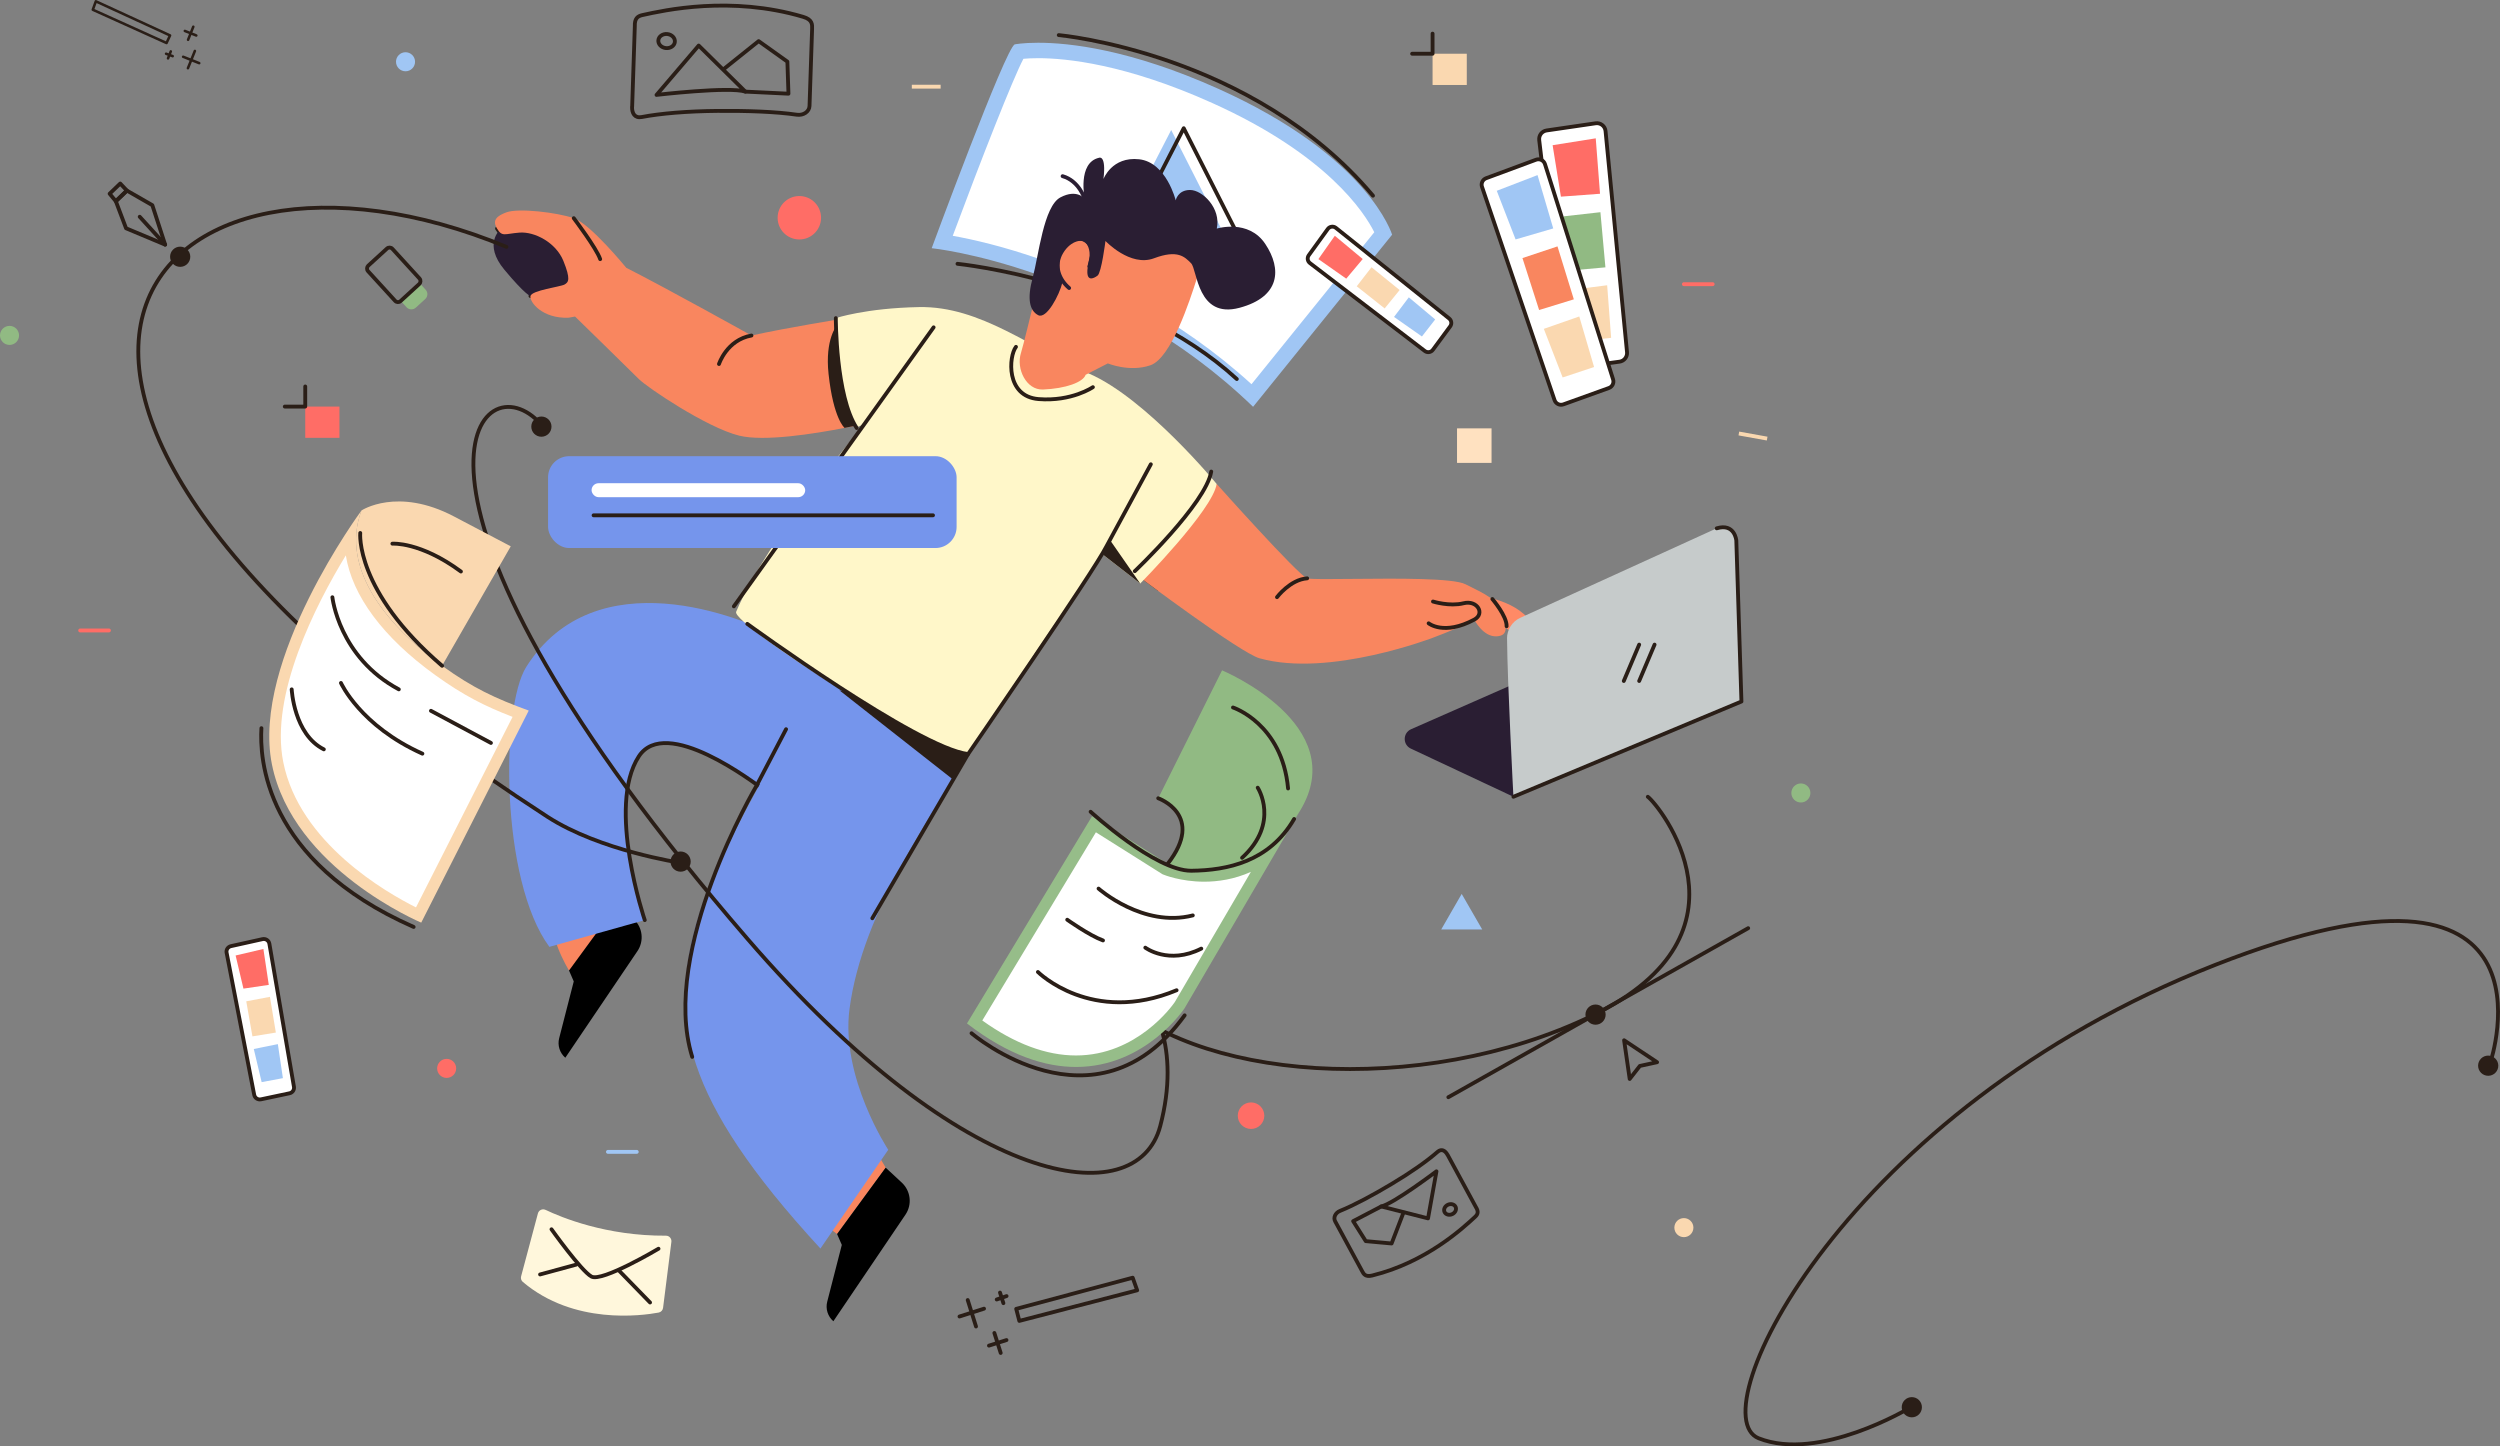 <?xml version="1.0" encoding="UTF-8"?>
<svg id="OBJECTS" xmlns="http://www.w3.org/2000/svg" viewBox="0 0 648.1 374.95">
  <rect x="0" y="0" width="648.1" height="374.95" fill="#808080" stroke="none"/>
  <defs>
    <style>
      .cls-1 {
        fill: #ffe1c0;
      }

      .cls-2 {
        fill: #ff8a66;
      }

      .cls-3, .cls-4, .cls-5 {
        stroke: #2a1e17;
      }

      .cls-3, .cls-4, .cls-5, .cls-6, .cls-7, .cls-8 {
        stroke-linecap: round;
        stroke-linejoin: round;
      }

      .cls-3, .cls-4, .cls-9, .cls-6, .cls-7, .cls-8 {
        fill: none;
      }

      .cls-10 {
        fill: #ff6d66;
      }

      .cls-4 {
        stroke-width: .67px;
      }

      .cls-11, .cls-5 {
        fill: #fff;
      }

      .cls-12 {
        fill: #96bd89;
      }

      .cls-13 {
        fill: #c6cbcb;
      }

      .cls-14 {
        fill: #f9865f;
      }

      .cls-15 {
        fill: #2a1e17;
      }

      .cls-16 {
        fill: #a0c6f4;
      }

      .cls-17 {
        fill: #7595ec;
      }

      .cls-18 {
        fill: #fad8b0;
      }

      .cls-19 {
        fill: #fff7dc;
      }

      .cls-20 {
        fill: #91ba83;
      }

      .cls-9 {
        stroke: #fad8b0;
        stroke-miterlimit: 10;
      }

      .cls-21 {
        fill: #fff7c9;
      }

      .cls-6 {
        stroke: #2a1e33;
      }

      .cls-7 {
        stroke: #a0c6f4;
      }

      .cls-22 {
        fill: #2a1e33;
      }

      .cls-8 {
        stroke: #ff6d66;
      }
    </style>
  </defs>
  <g>
    <g>
      <g>
        <path class="cls-11" d="M324.66,102.52c-32.4-30.37-70.36-38.2-80.39-39.81,6.76-18.23,17.2-45.33,19.8-49.34,.84-.11,2.55-.29,5.07-.29,7.37,0,23.14,1.53,45.97,11.8,32.95,14.83,41.78,31.51,43.51,35.59l-33.96,42.04ZM264.31,13.03s0,0,0,0Z"/>
        <path class="cls-16" d="M269.14,15.08c7.21,0,22.66,1.51,45.14,11.63,29.81,13.42,39.45,28.41,41.99,33.49l-31.83,39.4c-19.15-17.44-39.8-27.07-54.07-32.14-10.13-3.6-18.41-5.44-23.38-6.33,7.47-20.07,15.59-40.72,18.32-45.89,.89-.08,2.17-.16,3.83-.16m0-4c-4.01,0-6.07,.42-6.07,.42-2.34,.78-21.54,52.84-21.54,52.84,0,0,45.56,4.65,83.32,41.12l36.04-44.62s-6.01-20.26-44.96-37.78c-22.82-10.27-38.73-11.98-46.79-11.98h0Z"/>
      </g>
      <path class="cls-3" d="M248.22,68.39s44.8,4.53,72.41,29.87"/>
      <polygon class="cls-16" points="286.91 66.2 303.62 33.7 320.8 67.59 286.91 66.2"/>
      <polygon class="cls-3" points="290.16 65.74 306.87 33.24 324.05 67.13 290.16 65.74"/>
    </g>
    <path class="cls-3" d="M274.47,9.1s50.23,4.53,81.46,41.63"/>
  </g>
  <path class="cls-15" d="M300.13,153.12c-2.76-2.03-4.57-3.39-4.57-3.39,.76-1.02,12.85-13.9,19.85-24.28,0,0-14.16,28.49-15.28,27.66Z"/>
  <path class="cls-3" d="M128.85,59.25c1.35,2.24,1.94,1.35,5.83,1.05s9.42,2.54,11.37,7.33c1.94,4.79,1.35,5.53,.3,6.13s-8.53,1.5-8.83,2.99"/>
  <g>
    <polygon class="cls-14" points="229.62 302.71 226.13 296.82 213.77 317.43 217.01 319.92 229.62 302.71"/>
    <path class="cls-14" d="M147.52,251.61s-6.41-10.42-3.66-15.52l20.44,2.19-16.78,13.33Z"/>
    <path d="M147.52,251.61l1.22,2.81-3.78,14.72c-.48,1.85,.14,3.82,1.59,5.07h0s18.69-27.63,18.69-27.63c1.78-2.62,1.37-6.15-.95-8.31l-4.18-3.88-12.6,17.21Z"/>
    <path class="cls-22" d="M137.52,76.75c5.85-.14,13.27-.51,11.79-4.96s-7.05-15.58-19.66-12.24c0,0-4.45,3.71,1.11,10.38s6.76,6.81,6.76,6.81Z"/>
    <path class="cls-17" d="M167.15,238.53s-9.99-29.5-1.54-42.45c6.98-10.69,29.77,6.7,32.9,9.04l16.31-29.46s-3.77-5.28-13.01-10.45-47.43-20.65-65.38,7.67c-6.63,10.47-6.73,55.37,5.99,72.58l24.73-6.94Z"/>
    <path class="cls-3" d="M167.15,238.53s-9.99-29.5-1.54-42.45c6.98-10.69,29.77,6.7,32.9,9.04"/>
    <path class="cls-17" d="M214.82,175.66c-7.42,7.81-29.41,45.85-34.36,64.03-6.62,24.32-4.13,44.49,32.23,83.98l17.58-25.6s-12.36-18.77-10.05-36.45c3.34-25.59,21.55-50.4,30.76-66.14l-36.16-19.82Z"/>
    <polygon class="cls-15" points="217.61 178.96 246.84 201.91 255.58 188.63 217.61 178.96"/>
    <path class="cls-2" d="M385.53,154.84c4.56,.98,8.03,2.71,10.42,5.21s1.3,3.8,.43,4.56-4.23-.11-7.16-2.71-3.69-7.06-3.69-7.06Z"/>
    <path class="cls-14" d="M295.56,149.73c.76-1.02,12.85-13.9,19.85-24.28,0,0,21.15,23.7,23.45,24.47,.85,.28,6.04,.22,12.48,.15,10.88-.11,25.35-.22,28.55,1.38,5.1,2.55,8.16,3.82,9.43,7.39s1.78,5.9-1.27,6.12c-3.57,.25-5.86-4.33-5.86-4.33,0,0-2.92,1.76-10.45,4.59,0,0-27.11,10.52-45.23,5.43-4.95-1.39-30.95-20.92-30.95-20.92Z"/>
    <path class="cls-14" d="M131.24,55.06c-2.33,.89-3.74,1.94-2.39,4.19s1.94,1.35,5.83,1.05,9.42,2.54,11.37,7.33c1.94,4.79,1.35,5.53,.3,6.13s-8.53,1.5-8.83,2.99,3.03,5.91,9.91,5.61l1.65-.3s14.47,14.13,16.56,16.23,17.48,12.52,25.96,14.64c6.44,1.61,19.5-.47,27.34-2,3.81-.74,6.39-1.36,6.39-1.36,0,0-5.89-10.6-7.08-26.91,0,0-14.08,2.26-23.44,4.32,0,0-21.84-12.18-32.46-17.56,0,0-9.27-11.37-13.61-12.86s-14.36-2.69-17.5-1.5Z"/>
    <path class="cls-15" d="M218.95,110.93c3.81-.74,6.39-1.36,6.39-1.36,0,0-7.12-8.98-8.32-25.28,0,0-3.22,3.47-2.22,12.7,1.26,11.61,4.14,13.93,4.14,13.93Z"/>
    <path class="cls-21" d="M216.68,82.47s.2,19.92,5.54,28.24l1.91-.77s-25.16,29.43-33.29,48.66c-1.33,3.15,52.23,37.36,60.14,36.88,0,0,26.1-39.83,35.02-51.63l9.59,7.43s18.81-19.05,19.82-25.82c0,0-18.17-22.11-33.04-28.59-14.87-6.47-28.15-17.57-44.12-17.26-13.82,.26-21.58,2.86-21.58,2.86Z"/>
    <polygon class="cls-15" points="295.59 151.28 286 143.84 287.53 139.68 295.59 151.28"/>
    <path class="cls-14" d="M310.18,72.49c-1.68,5.22-6.53,20.33-11.94,22.2s-11.04-.48-11.04-.48l-5.76,2.95c-.64,1.93-5.19,3.59-11.06,3.82-4.35,.17-7-5.42-5.71-9.46,.59-1.86,2.8-11.01,2.8-11.01,0,0,4.66-17.16,8.95-20.71s8.32-7.05,19.77-2.43c17.54,7.09,13.99,15.11,13.99,15.11Z"/>
    <path class="cls-22" d="M275.42,73.23c-.77,3.21-4.11,9.62-6.29,8.47s-2.95-4.11-1.41-9.75,2.82-18.48,7.18-20.78,6.29,.38,6.29,.38c0,0-1.92-9.37,3.72-10.65,0,0,1.92-.9,1.15,5.52,0,0,2.18-5.9,9.24-5.13s9.49,10.65,9.49,10.65c0,0,.51-2.69,3.72-2.69s8.08,4.75,6.93,10.01c0,0,8.21-2.57,12.57,3.98,4.36,6.54,3.85,13.73-6.67,16.55-11,2.95-10.91-9.88-12.57-11.55s-3.46-3.59-9.62-1.28-12.57-4.49-12.57-4.49c0,0-1.03,8.21-2.05,8.98s-3.08,1.8-2.57-2.05,1.15-3.46,.77-4.49-2.12-4.26-5.77-1.41c-4.11,3.21-1.54,9.75-1.54,9.75Z"/>
    <path class="cls-6" d="M277.16,74.67c-2.45-2.06-4.14-5.68-1.99-9.3s5.68-4.11,6.75-2.74,1.49,3.68,.48,6.42"/>
    <path d="M217.01,319.92l1.22,2.81-3.78,14.72c-.48,1.85,.14,3.82,1.59,5.07h0s18.69-27.63,18.69-27.63c1.78-2.62,1.37-6.15-.95-8.31l-4.18-3.88-12.6,17.21Z"/>
    <path class="cls-6" d="M281.19,51.55s-1.43-4.66-5.72-5.88"/>
    <line class="cls-3" x1="190.25" y1="157.19" x2="242.03" y2="84.86"/>
    <path class="cls-3" d="M263.38,89.92c-1.87,2.43-2.72,12.86,5.87,13.54s14.07-3.09,14.07-3.09"/>
    <path class="cls-3" d="M148.74,56.56s5.92,7.83,6.85,10.62"/>
    <path class="cls-3" d="M370.36,161.59s3.95,3.26,11.83-.96c2.86-1.53,.82-5.14-2.79-4.24s-7.91-.45-7.91-.45"/>
    <path class="cls-3" d="M386.88,155.29s3.79,4.43,3.69,7.06"/>
    <path class="cls-3" d="M331.05,154.81s3.43-4.57,7.82-4.88"/>
    <path class="cls-3" d="M186.39,94.37s2-6.24,8.42-7.39"/>
    <path class="cls-3" d="M203.78,189.04l-7.65,14.64s-25.24,42.72-16.68,70.31"/>
    <path class="cls-3" d="M226.14,238.05l24.83-42.57s32.55-47.21,35.88-53.87l11.49-21.25"/>
    <path class="cls-3" d="M193.72,161.73s44.16,32.2,57.26,33.75"/>
    <path class="cls-3" d="M216.68,82.47s-.04,20.21,5.41,28.49"/>
    <path class="cls-3" d="M314,122.25c-1.39,8.33-19.82,25.82-19.82,25.82"/>
  </g>
  <circle class="cls-15" cx="176.44" cy="223.36" r="2.62"/>
  <g>
    <polygon class="cls-3" points="422.48 279.71 421.03 269.68 429.58 275.37 425.11 276.34 422.48 279.71"/>
    <path class="cls-3" d="M138.74,108.48c-16.21-14.3-43,21.37,55.03,134.9,56.55,65.5,100.98,71.37,107,48.58,10.8-40.88-28.2-51.21-13.69-35.2,21.1,23.28,81.12,28.2,125.84,6.47,44.13-21.44,17-54.73,14.26-56.67"/>
    <circle class="cls-15" cx="413.63" cy="263.03" r="2.62"/>
    <line class="cls-3" x1="375.47" y1="284.44" x2="453.2" y2="240.62"/>
    <circle class="cls-15" cx="140.35" cy="110.6" r="2.62"/>
  </g>
  <circle class="cls-10" cx="207.22" cy="56.45" r="5.63"/>
  <path class="cls-16" d="M105.13,13.54c-1.37,0-2.47,1.11-2.47,2.47s1.11,2.47,2.47,2.47,2.47-1.11,2.47-2.47-1.11-2.47-2.47-2.47h0Z"/>
  <circle class="cls-18" cx="436.53" cy="318.25" r="2.47"/>
  <g>
    <path class="cls-22" d="M392.34,206.55l-26.59-12.48c-2.15-1.01-2.11-4.07,.06-5.03l49.46-21.76c.7-.31,1.5-.31,2.2,0l33.98,14.58-59.11,24.69Z"/>
    <path class="cls-13" d="M390.69,165.54c.07,11,1.65,41.01,1.65,41.01l59.11-24.69-1.33-41.75c-.08-2.56-2.74-4.22-5.08-3.15l-50.9,23.19c-2.12,.96-3.47,3.07-3.46,5.4Z"/>
    <path class="cls-3" d="M392.34,206.55l59.11-24.69-1.33-41.75s-.39-4.56-5.08-3.15"/>
    <line class="cls-3" x1="420.95" y1="176.54" x2="424.94" y2="167.11"/>
    <line class="cls-3" x1="424.94" y1="176.54" x2="428.93" y2="167.11"/>
  </g>
  <circle class="cls-10" cx="115.79" cy="276.97" r="2.47"/>
  <circle class="cls-10" cx="324.32" cy="289.23" r="3.44"/>
  <g>
    <path class="cls-19" d="M141.42,313.64c4.02,1.93,15.73,6.8,31.23,6.7,.85,0,1.5,.74,1.4,1.59l-2.16,17.13c-.08,.61-.54,1.1-1.14,1.21-4.38,.82-22.02,3.24-35.22-7.95-.41-.35-.58-.91-.44-1.43l4.36-16.33c.23-.85,1.17-1.29,1.97-.91Z"/>
    <path class="cls-3" d="M142.97,318.68s7.62,10.71,10.34,12.25c2.72,1.53,17.4-7.21,17.4-7.21"/>
    <line class="cls-3" x1="160.51" y1="329.43" x2="168.52" y2="337.66"/>
    <line class="cls-3" x1="149.38" y1="327.84" x2="140.01" y2="330.39"/>
  </g>
  <rect class="cls-1" x="377.72" y="111.05" width="8.95" height="8.95"/>
  <polygon class="cls-16" points="378.93 231.74 381.59 236.35 384.25 240.96 378.93 240.96 373.62 240.96 376.27 236.35 378.93 231.74"/>
  <g>
    <path class="cls-3" d="M163.88,27.67l.69-20.91c-.07-1.95,.72-2.57,1.92-2.84,5.68-1.26,22.95-5.11,41.73,.45,2.43,.72,2.35,2,2.31,3.16l-.67,19.94c-.05,1.46-1.58,2.52-3.29,2.27-5.48-.8-12.94-1.05-20.52-.99-7.83,.07-14.8,.65-19.68,1.59-1.86,.36-2.56-1.03-2.51-2.66Z"/>
    <path class="cls-3" d="M170.2,24.61l10.93-12.8,12.1,11.94c-4.17-1.36-23.03,.85-23.03,.85Z"/>
    <polyline class="cls-3" points="187.83 17.74 196.67 10.66 204.12 15.98 204.4 24.29 193.23 23.75"/>
    <ellipse class="cls-3" cx="172.82" cy="10.65" rx="1.83" ry="2.15" transform="translate(144.84 181.52) rotate(-84.23)"/>
  </g>
  <g>
    <path class="cls-3" d="M375.27,299.37l7.33,13.54c.77,1.21,.5,1.9-.17,2.52-3.14,2.91-12.68,11.78-26.68,15.23-1.81,.45-2.24-.4-2.64-1.15l-6.99-12.91c-.51-.95,.06-2.19,1.24-2.67,3.78-1.53,8.61-4.14,13.4-7,4.95-2.95,9.16-5.91,11.91-8.32,1.05-.92,2.01-.3,2.58,.76Z"/>
    <path class="cls-3" d="M372.39,303.66l-2.19,12.19-12.13-3.09c3.16-.69,14.31-9.11,14.31-9.11Z"/>
    <polyline class="cls-3" points="363.75 314.58 360.76 322.36 354.06 321.75 350.79 316.57 358.08 312.76"/>
    <ellipse class="cls-3" cx="375.92" cy="313.5" rx="1.58" ry="1.34" transform="translate(-96.3 184.65) rotate(-24.56)"/>
  </g>
  <g>
    <g>
      <path class="cls-5" d="M339.57,68.19l29.8,22.8c.65,.5,1.59,.37,2.08-.29l4.5-6.1c.47-.64,.35-1.53-.26-2.02l-29.37-23.5c-.66-.53-1.62-.39-2.11,.29l-4.92,6.8c-.47,.65-.34,1.55,.3,2.03Z"/>
      <polygon class="cls-10" points="341.78 67.17 349 72.24 353.27 67.15 346.04 61.12 341.78 67.17"/>
      <polygon class="cls-18" points="351.72 74.22 358.96 79.96 362.84 75.19 355.55 69.28 351.72 74.22"/>
      <polygon class="cls-16" points="361.39 82.16 368.62 87.23 372.06 82.81 365.22 77.08 361.39 82.16"/>
    </g>
    <g>
      <path class="cls-5" d="M399.02,36.3l6.79,57.06c.15,1.25,1.3,2.14,2.54,1.97l11.5-1.57c1.2-.16,2.05-1.25,1.94-2.45l-5.57-57.34c-.12-1.28-1.3-2.2-2.57-2.01l-12.71,1.86c-1.21,.18-2.06,1.28-1.91,2.5Z"/>
      <polygon class="cls-10" points="402.5 37.64 404.65 50.98 414.79 50.23 413.68 35.86 402.5 37.64"/>
      <polygon class="cls-20" points="405.38 56.08 406.81 70.15 416.19 69.31 414.89 55.01 405.38 56.08"/>
      <polygon class="cls-18" points="406.99 75.18 409.14 88.52 417.67 87.58 416.64 73.95 406.99 75.18"/>
    </g>
    <path class="cls-5" d="M384.2,48.45l18.8,55.27c.32,.95,1.36,1.45,2.3,1.11l11.78-4.24c.91-.33,1.39-1.31,1.1-2.23l-17.66-55.81c-.31-.98-1.37-1.5-2.33-1.14l-12.92,4.79c-.91,.34-1.39,1.34-1.07,2.26Z"/>
    <polygon class="cls-16" points="388.02 49.46 392.9 62.07 402.66 59.22 398.59 45.39 388.02 49.46"/>
    <polygon class="cls-14" points="394.68 66.9 399 80.37 408 77.6 403.76 63.87 394.68 66.9"/>
    <polygon class="cls-18" points="400.22 85.25 405.1 97.85 413.25 95.15 409.41 82.04 400.22 85.25"/>
  </g>
  <g>
    <rect class="cls-17" x="142.08" y="118.26" width="105.91" height="23.81" rx="5.48" ry="5.48"/>
    <rect class="cls-11" x="153.36" y="125.27" width="55.38" height="3.62" rx="1.81" ry="1.81"/>
    <line class="cls-3" x1="153.88" y1="133.59" x2="241.87" y2="133.59"/>
  </g>
  <g>
    <path class="cls-20" d="M105.74,73.83h2.22c.94,0,1.7,.76,1.7,1.7v3.32c0,.94-.76,1.7-1.7,1.7h-2.22v-6.72h0Z" transform="translate(92.05 -54.39) rotate(47.59)"/>
    <rect class="cls-3" x="95.86" y="66.97" width="12.43" height="8.57" rx=".98" ry=".98" transform="translate(118.31 194.67) rotate(-132.41)"/>
  </g>
  <g>
    <rect class="cls-10" x="79.13" y="105.4" width="8.87" height="8.1"/>
    <polyline class="cls-3" points="79.13 100.19 79.13 105.4 73.83 105.4"/>
  </g>
  <g>
    <rect class="cls-18" x="371.38" y="13.93" width="8.87" height="8.1"/>
    <polyline class="cls-3" points="371.38 8.72 371.38 13.93 366.08 13.93"/>
  </g>
  <g>
    <path class="cls-3" d="M131.3,64C39.33,25.88-31.47,99.3,141.89,211.72c13.65,8.85,34.58,11.96,34.58,11.96"/>
    <circle class="cls-15" cx="46.71" cy="66.56" r="2.62"/>
    <g>
      <polygon class="cls-3" points="30.03 52.17 32.9 49.41 39.49 53.19 42.81 63.42 32.68 59.18 30.03 52.17"/>
      <polygon class="cls-3" points="32.9 49.41 30.03 52.17 28.42 50.22 31.17 47.58 32.9 49.41"/>
      <line class="cls-3" x1="42.81" y1="63.42" x2="36.22" y2="56.19"/>
    </g>
  </g>
  <g>
    <path class="cls-5" d="M58.75,247l7.15,36.83c.16,.81,.95,1.33,1.75,1.16l7.41-1.57c.77-.16,1.28-.91,1.14-1.69l-6.37-37.08c-.14-.83-.95-1.37-1.77-1.19l-8.19,1.82c-.78,.17-1.28,.93-1.13,1.72Z"/>
    <polygon class="cls-10" points="61.08 247.7 63.11 256.29 69.68 255.32 68.28 246.01 61.08 247.7"/>
    <polygon class="cls-18" points="63.84 259.58 65.44 268.67 71.51 267.68 69.98 258.42 63.84 259.58"/>
    <polygon class="cls-16" points="65.79 271.94 67.83 280.53 73.34 279.5 72.03 270.68 65.79 271.94"/>
  </g>
  <g>
    <polygon class="cls-3" points="263.44 339.31 293.64 331.23 294.8 334.5 264.25 342.43 263.44 339.31"/>
    <g>
      <line class="cls-3" x1="259.24" y1="335.09" x2="260.12" y2="337.83"/>
      <line class="cls-3" x1="258.39" y1="336.88" x2="260.94" y2="336"/>
    </g>
    <g>
      <line class="cls-3" x1="257.78" y1="345.56" x2="259.42" y2="350.74"/>
      <line class="cls-3" x1="256.38" y1="348.84" x2="260.92" y2="347.4"/>
    </g>
    <g>
      <line class="cls-3" x1="250.87" y1="337.02" x2="253.02" y2="343.88"/>
      <line class="cls-3" x1="248.74" y1="341.29" x2="255.1" y2="339.26"/>
    </g>
  </g>
  <g>
    <polygon class="cls-4" points="43.17 11.15 24.06 2.52 24.85 .34 44.08 9.19 43.17 11.15"/>
    <g>
      <line class="cls-4" x1="43.56" y1="15.13" x2="44.27" y2="13.33"/>
      <line class="cls-4" x1="44.76" y1="14.56" x2="43.06" y2="13.93"/>
    </g>
    <g>
      <line class="cls-4" x1="48.76" y1="10.31" x2="50.11" y2="6.93"/>
      <line class="cls-4" x1="50.88" y1="9.2" x2="47.92" y2="8.02"/>
    </g>
    <g>
      <line class="cls-4" x1="48.72" y1="17.68" x2="50.52" y2="13.21"/>
      <line class="cls-4" x1="51.64" y1="16.37" x2="47.48" y2="14.72"/>
    </g>
  </g>
  <g>
    <path class="cls-18" d="M114.61,172.6c-13.47-9.7-26.71-24.78-20.91-40.26,0,0,9.29-6.19,24,1.55l14.71,7.74-17.81,30.97Z"/>
    <g>
      <path class="cls-11" d="M108.5,237.22c-6.06-2.87-31.95-16.34-36.56-39.37-3.98-19.9,11.24-46.72,18.86-58.57-.49,15.73,15.31,29.04,22.93,34.53,7.72,5.56,13.4,8.28,21.23,11.22l-26.46,52.19Z"/>
      <path class="cls-18" d="M89.65,143.96c1.65,10.45,9.63,21.29,23.21,31.07,7.33,5.28,12.85,8.04,20.02,10.81l-25.04,49.39c-7.63-3.81-30.22-16.7-34.41-37.67-3.49-17.47,8.35-40.64,16.23-53.6m4.06-11.63s-28.65,38.71-23.23,65.81c5.42,27.1,38.71,41.04,38.71,41.04l27.87-54.97c-8.71-3.19-14.37-5.79-22.45-11.61-13.47-9.7-26.71-24.78-20.91-40.26h0Z"/>
    </g>
    <path class="cls-3" d="M86.17,154.83s1.67,15.55,17.22,23.88"/>
    <line class="cls-3" x1="111.72" y1="184.27" x2="127.27" y2="192.6"/>
    <path class="cls-3" d="M88.39,177.05s5,11.11,21.11,18.33"/>
    <path class="cls-3" d="M75.62,178.71s.56,11.66,8.33,15.55"/>
    <path class="cls-3" d="M93.39,138.17s-1.44,14.98,21.22,34.43"/>
    <path class="cls-3" d="M101.72,140.94s7.22-.56,17.77,7.22"/>
    <path class="cls-3" d="M67.77,188.77c-.46,7.43,.46,34.36,39.46,51.53"/>
  </g>
  <g>
    <path class="cls-20" d="M316.8,173.79l-16.54,33.15s11.22,4.13,2.45,16.99c0,0,20.74,8.6,34.31-13.74,13.57-22.34-20.21-36.41-20.21-36.41Z"/>
    <g>
      <path class="cls-11" d="M278.94,275.11c-8.37,0-17.21-3.42-26.28-10.16l30.95-51.26,18.41,11.59,.12,.05c.17,.07,4.27,1.74,10.05,1.74h0c4.65,0,10.52-1.09,16.23-5.13l-22.62,38.7c-.05,.08-9.79,14.48-26.86,14.48h0Z"/>
      <path class="cls-12" d="M284.1,215.76l17,10.71,.21,.14,.23,.1c.18,.08,4.55,1.86,10.63,1.86,3.55,0,7.77-.6,12.11-2.54l-19.74,33.77c-.65,.94-9.81,13.82-25.61,13.82-7.71,0-15.87-3.05-24.28-9.07l29.45-48.78m52.91-5.57c-7.67,12.62-17.62,15.36-24.83,15.36-5.55,0-9.48-1.63-9.48-1.63l-19.59-12.34-32.43,53.73c10.86,8.37,20.33,11.28,28.26,11.28,18.12,0,28.15-15.22,28.15-15.22l29.92-51.19h0Z"/>
    </g>
    <path class="cls-3" d="M300.26,206.94s12.34,4.36,2.45,16.99"/>
    <path class="cls-3" d="M282.73,210.44s16.81,15.39,26.11,15.29,20.21-2.32,26.65-13.42"/>
    <path class="cls-3" d="M284.79,230.36s11.54,10.24,24.43,6.95"/>
    <path class="cls-3" d="M296.91,245.67s6.05,4.54,14.51,.25"/>
    <path class="cls-3" d="M269.07,251.98s13.96,13.89,35.95,4.73"/>
    <path class="cls-3" d="M276.67,238.43s5.7,4.07,9.27,5.37"/>
    <path class="cls-3" d="M319.64,183.41s12.75,4.17,14.28,20.99"/>
    <path class="cls-3" d="M326.05,204.2s5.87,9.08-4.05,18.17"/>
    <path class="cls-3" d="M251.86,267.86s32.01,27.42,55.25-4.64"/>
  </g>
  <line class="cls-8" x1="20.78" y1="163.44" x2="28.24" y2="163.44"/>
  <line class="cls-8" x1="436.53" y1="73.67" x2="443.99" y2="73.67"/>
  <line class="cls-9" x1="236.38" y1="22.47" x2="243.85" y2="22.47"/>
  <line class="cls-9" x1="450.78" y1="112.38" x2="458.12" y2="113.7"/>
  <line class="cls-7" x1="157.6" y1="298.61" x2="165.07" y2="298.61"/>
  <circle class="cls-20" cx="466.86" cy="205.57" r="2.47"/>
  <circle class="cls-20" cx="2.47" cy="86.95" r="2.47"/>
  <circle class="cls-15" cx="495.62" cy="364.81" r="2.62"/>
  <circle class="cls-15" cx="645.04" cy="276.27" r="2.62"/>
  <path class="cls-3" d="M645.63,275.32s20.59-61.31-71.47-25.14c-95.71,37.61-133.93,116.46-118.25,122.68,15.68,6.22,39.03-7.82,39.03-7.82"/>
</svg>